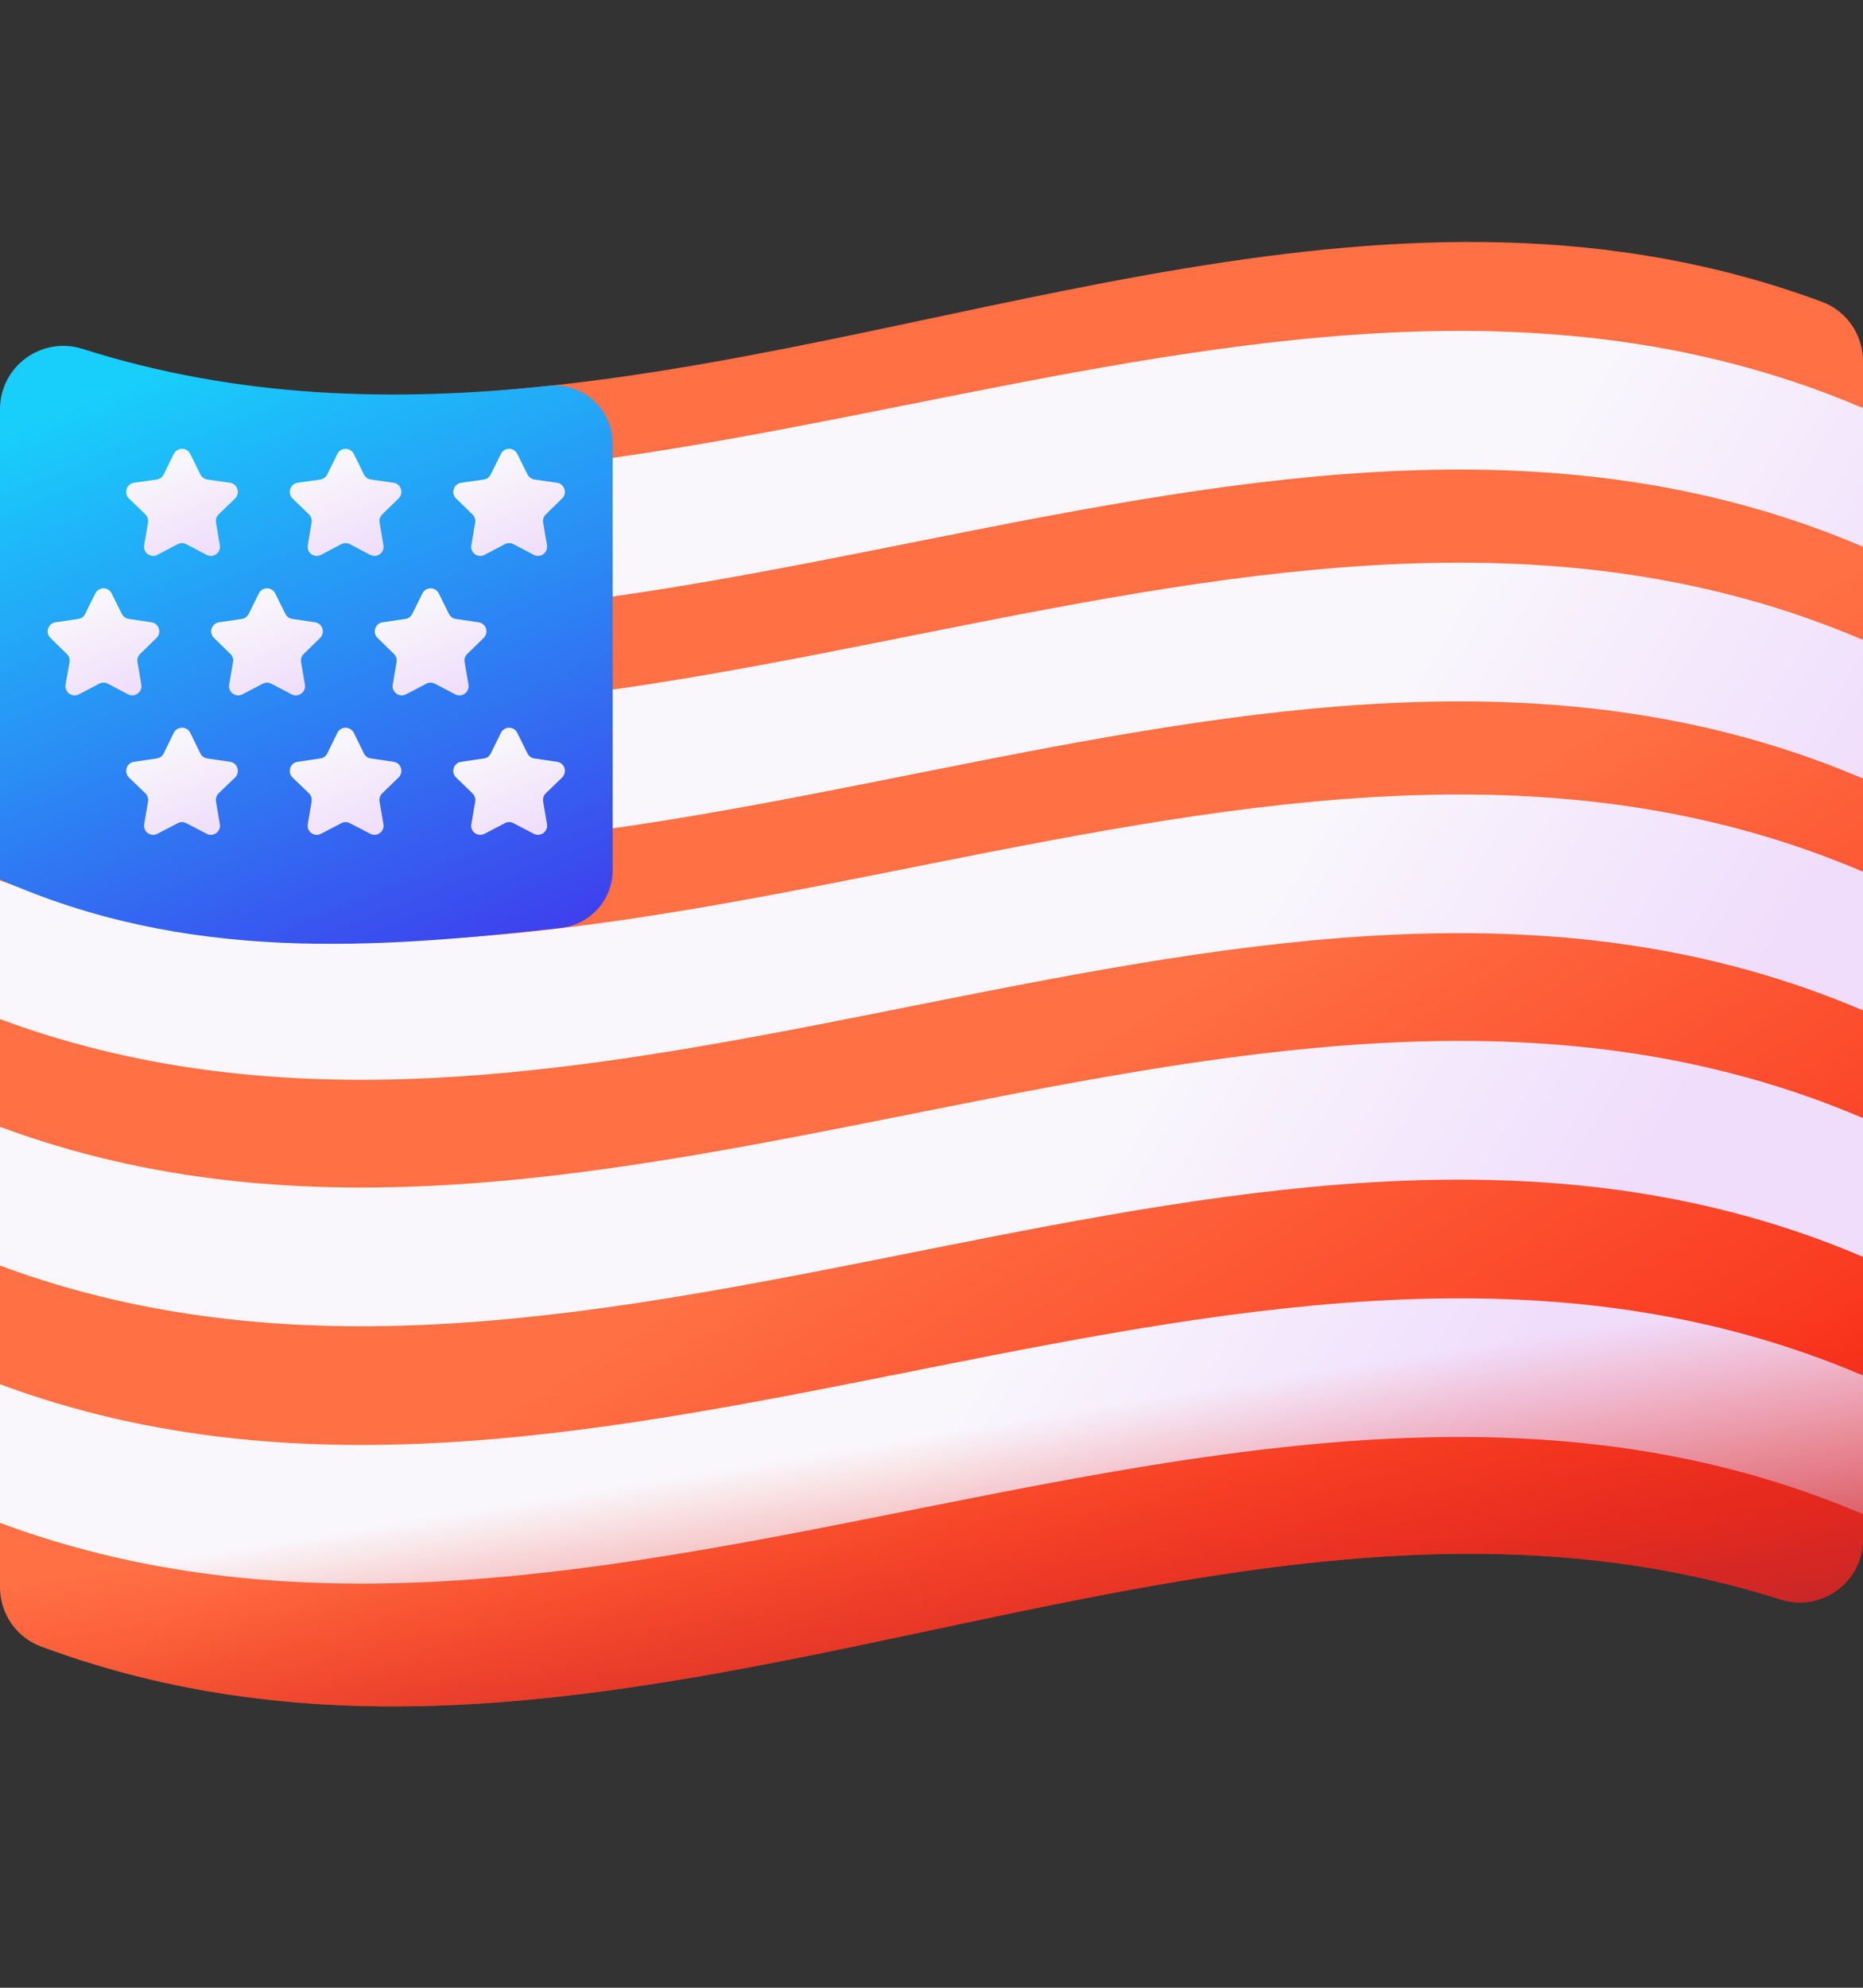 <svg width="15" height="16" viewBox="0 0 15 16" fill="none" xmlns="http://www.w3.org/2000/svg">
<rect x="0" y="0" width="15" height="16" fill="#333333" stroke="none"/>
<g clip-path="url(#clip0_7_1090)">
<path d="M14.671 2.43C11.264 1.165 7.836 2.747 4.417 3.106C3.165 3.238 1.995 3.283 0.746 2.886C0.417 2.781 0.081 3.025 0.081 3.371C0.081 4.635 0 5.822 0 7.087L0.154 7.716L0 8.203V9.07L0.104 9.61L0 10.187V11.142L0.184 11.849L0 12.258V12.776C0 12.988 0.131 13.179 0.33 13.253C4.983 14.982 9.679 11.395 14.335 12.874C14.664 12.979 15 12.735 15 12.389C15 12.324 15 12.259 15 12.194L14.941 11.65L15 11.072C15 10.754 15 10.435 15 10.117L14.912 9.527L15 9C15 8.711 15 8.422 15 8.133L14.886 7.511L15 7.017C15 6.767 15 6.517 15 6.267L14.912 5.606L15 5.151C15 4.901 15 4.651 15 4.401L14.919 3.761L15 3.285C15 3.159 15 3.033 15 2.907C15 2.695 14.869 2.504 14.671 2.43Z" fill="url(#paint0_linear_7_1090)"/>
<path d="M0 11.142V12.258C4.876 14.07 10.126 10.108 15 12.188V11.072C10.126 8.992 4.876 12.954 0 11.142Z" fill="url(#paint1_linear_7_1090)"/>
<path d="M0 9.07V10.187C4.876 11.998 10.126 8.036 15 10.117V9C10.126 6.92 4.876 10.882 0 9.07Z" fill="url(#paint2_linear_7_1090)"/>
<path d="M0 7.087V8.203C4.876 10.014 10.126 6.052 15 8.133V7.017C10.126 4.936 4.876 8.898 0 7.087Z" fill="url(#paint3_linear_7_1090)"/>
<path d="M0 5.221V6.337C4.876 8.149 10.126 4.187 15 6.267V5.151C10.126 3.07 4.876 7.032 0 5.221Z" fill="url(#paint4_linear_7_1090)"/>
<path d="M0 3.835V4.471C4.876 6.283 10.126 2.321 15 4.401V3.285C10.275 1.268 5.195 4.931 0.447 3.505C0.224 3.438 0 3.602 0 3.835Z" fill="url(#paint5_linear_7_1090)"/>
<path d="M4.417 3.106C3.164 3.238 1.913 3.205 0.664 2.808C0.335 2.704 0 2.949 0 3.294V7.079C1.502 7.747 3.008 7.638 4.516 7.469C4.753 7.442 4.933 7.242 4.933 7.004V3.571C4.933 3.294 4.693 3.077 4.417 3.106Z" fill="url(#paint6_linear_7_1090)"/>
<path d="M1.532 5.899L1.613 6.065C1.624 6.087 1.645 6.102 1.669 6.105L1.852 6.132C1.912 6.14 1.936 6.215 1.893 6.258L1.76 6.386C1.743 6.403 1.735 6.428 1.739 6.452L1.77 6.634C1.781 6.694 1.717 6.74 1.663 6.711L1.5 6.626C1.478 6.614 1.453 6.614 1.431 6.626L1.268 6.711C1.214 6.74 1.15 6.694 1.161 6.634L1.192 6.452C1.196 6.428 1.188 6.403 1.171 6.386L1.038 6.258C0.995 6.215 1.019 6.14 1.079 6.132L1.262 6.105C1.286 6.102 1.307 6.087 1.318 6.065L1.399 5.899C1.426 5.844 1.505 5.844 1.532 5.899Z" fill="url(#paint7_linear_7_1090)"/>
<path d="M2.849 5.899L2.93 6.065C2.941 6.087 2.962 6.102 2.986 6.105L3.169 6.132C3.229 6.14 3.253 6.215 3.209 6.258L3.077 6.386C3.06 6.403 3.052 6.428 3.056 6.452L3.087 6.634C3.098 6.694 3.034 6.74 2.98 6.711L2.817 6.626C2.795 6.614 2.77 6.614 2.748 6.626L2.585 6.711C2.53 6.74 2.467 6.694 2.478 6.634L2.509 6.452C2.513 6.428 2.505 6.403 2.488 6.386L2.355 6.258C2.312 6.215 2.336 6.14 2.396 6.132L2.579 6.105C2.603 6.102 2.624 6.087 2.635 6.065L2.716 5.899C2.743 5.844 2.821 5.844 2.849 5.899Z" fill="url(#paint8_linear_7_1090)"/>
<path d="M4.165 5.899L4.247 6.065C4.258 6.087 4.279 6.102 4.303 6.105L4.485 6.132C4.546 6.14 4.57 6.215 4.526 6.258L4.394 6.386C4.377 6.403 4.369 6.428 4.373 6.452L4.404 6.634C4.414 6.694 4.351 6.74 4.297 6.711L4.134 6.626C4.112 6.614 4.086 6.614 4.065 6.626L3.902 6.711C3.847 6.74 3.784 6.694 3.795 6.634L3.826 6.452C3.83 6.428 3.822 6.403 3.804 6.386L3.672 6.258C3.628 6.215 3.653 6.14 3.713 6.132L3.896 6.105C3.92 6.102 3.941 6.087 3.951 6.065L4.033 5.899C4.06 5.844 4.138 5.844 4.165 5.899Z" fill="url(#paint9_linear_7_1090)"/>
<path d="M0.899 4.777L0.981 4.942C0.992 4.964 1.013 4.979 1.037 4.982L1.219 5.009C1.28 5.018 1.304 5.092 1.26 5.135L1.128 5.264C1.111 5.281 1.103 5.305 1.107 5.329L1.138 5.511C1.148 5.571 1.085 5.617 1.031 5.589L0.868 5.503C0.846 5.492 0.82 5.492 0.799 5.503L0.635 5.589C0.581 5.617 0.518 5.571 0.528 5.511L0.56 5.329C0.564 5.305 0.556 5.281 0.538 5.264L0.406 5.135C0.362 5.092 0.387 5.018 0.447 5.009L0.63 4.982C0.654 4.979 0.675 4.964 0.685 4.942L0.767 4.777C0.794 4.722 0.872 4.722 0.899 4.777Z" fill="url(#paint10_linear_7_1090)"/>
<path d="M2.216 4.777L2.298 4.942C2.309 4.964 2.329 4.979 2.354 4.982L2.536 5.009C2.597 5.018 2.621 5.092 2.577 5.135L2.445 5.264C2.428 5.281 2.42 5.305 2.424 5.329L2.455 5.511C2.465 5.571 2.402 5.617 2.348 5.589L2.184 5.503C2.163 5.492 2.137 5.492 2.116 5.503L1.952 5.589C1.898 5.617 1.835 5.571 1.845 5.511L1.876 5.329C1.881 5.305 1.873 5.281 1.855 5.264L1.723 5.135C1.679 5.092 1.703 5.018 1.764 5.009L1.947 4.982C1.971 4.979 1.991 4.964 2.002 4.942L2.084 4.777C2.111 4.722 2.189 4.722 2.216 4.777Z" fill="url(#paint11_linear_7_1090)"/>
<path d="M3.533 4.777L3.615 4.942C3.626 4.964 3.646 4.979 3.67 4.982L3.853 5.009C3.914 5.018 3.938 5.092 3.894 5.135L3.762 5.264C3.744 5.281 3.736 5.305 3.741 5.329L3.772 5.511C3.782 5.571 3.719 5.617 3.665 5.589L3.501 5.503C3.48 5.492 3.454 5.492 3.433 5.503L3.269 5.589C3.215 5.617 3.152 5.571 3.162 5.511L3.193 5.329C3.197 5.305 3.19 5.281 3.172 5.264L3.04 5.135C2.996 5.092 3.02 5.018 3.081 5.009L3.264 4.982C3.288 4.979 3.308 4.964 3.319 4.942L3.401 4.777C3.428 4.722 3.506 4.722 3.533 4.777Z" fill="url(#paint12_linear_7_1090)"/>
<path d="M1.532 3.654L1.613 3.819C1.624 3.841 1.645 3.856 1.669 3.86L1.852 3.886C1.912 3.895 1.936 3.97 1.893 4.012L1.76 4.141C1.743 4.158 1.735 4.182 1.739 4.206L1.77 4.388C1.781 4.449 1.717 4.495 1.663 4.466L1.5 4.38C1.478 4.369 1.453 4.369 1.431 4.38L1.268 4.466C1.214 4.495 1.15 4.449 1.161 4.388L1.192 4.206C1.196 4.182 1.188 4.158 1.171 4.141L1.038 4.012C0.995 3.97 1.019 3.895 1.079 3.886L1.262 3.86C1.286 3.856 1.307 3.841 1.318 3.819L1.399 3.654C1.426 3.599 1.505 3.599 1.532 3.654Z" fill="url(#paint13_linear_7_1090)"/>
<path d="M2.849 3.654L2.93 3.819C2.941 3.841 2.962 3.856 2.986 3.86L3.169 3.886C3.229 3.895 3.253 3.97 3.209 4.012L3.077 4.141C3.06 4.158 3.052 4.182 3.056 4.206L3.087 4.388C3.098 4.449 3.034 4.495 2.98 4.466L2.817 4.38C2.795 4.369 2.77 4.369 2.748 4.38L2.585 4.466C2.53 4.495 2.467 4.449 2.478 4.388L2.509 4.206C2.513 4.182 2.505 4.158 2.488 4.141L2.355 4.012C2.312 3.97 2.336 3.895 2.396 3.886L2.579 3.86C2.603 3.856 2.624 3.841 2.635 3.819L2.716 3.654C2.743 3.599 2.821 3.599 2.849 3.654Z" fill="url(#paint14_linear_7_1090)"/>
<path d="M4.165 3.654L4.247 3.819C4.258 3.841 4.279 3.856 4.303 3.86L4.485 3.886C4.546 3.895 4.57 3.97 4.526 4.012L4.394 4.141C4.377 4.158 4.369 4.182 4.373 4.206L4.404 4.388C4.414 4.449 4.351 4.495 4.297 4.466L4.134 4.38C4.112 4.369 4.086 4.369 4.065 4.38L3.902 4.466C3.847 4.495 3.784 4.449 3.795 4.388L3.826 4.206C3.83 4.182 3.822 4.158 3.804 4.141L3.672 4.012C3.628 3.97 3.653 3.895 3.713 3.886L3.896 3.86C3.92 3.856 3.941 3.841 3.951 3.819L4.033 3.654C4.06 3.599 4.138 3.599 4.165 3.654Z" fill="url(#paint15_linear_7_1090)"/>
<path d="M14.335 10.618C9.679 9.139 4.983 12.726 0.33 10.997C0.131 10.923 0 10.732 0 10.52V12.776C0 12.988 0.131 13.179 0.33 13.253C4.983 14.982 9.679 11.395 14.335 12.874C14.664 12.979 15 12.735 15 12.389C15 11.637 15 10.885 15 10.133C15 10.479 14.664 10.723 14.335 10.618Z" fill="url(#paint16_linear_7_1090)"/>
</g>
<defs>
<linearGradient id="paint0_linear_7_1090" x1="8.11" y1="8.819" x2="11.558" y2="14.341" gradientUnits="userSpaceOnUse">
<stop stop-color="#FF7044"/>
<stop offset="1" stop-color="#F82814"/>
</linearGradient>
<linearGradient id="paint1_linear_7_1090" x1="7.404" y1="11.606" x2="10.624" y2="13.591" gradientUnits="userSpaceOnUse">
<stop stop-color="#F9F7FC"/>
<stop offset="1" stop-color="#F0DDFC"/>
</linearGradient>
<linearGradient id="paint2_linear_7_1090" x1="8.329" y1="10.105" x2="11.55" y2="12.09" gradientUnits="userSpaceOnUse">
<stop stop-color="#F9F7FC"/>
<stop offset="1" stop-color="#F0DDFC"/>
</linearGradient>
<linearGradient id="paint3_linear_7_1090" x1="9.215" y1="8.667" x2="12.436" y2="10.652" gradientUnits="userSpaceOnUse">
<stop stop-color="#F9F7FC"/>
<stop offset="1" stop-color="#F0DDFC"/>
</linearGradient>
<linearGradient id="paint4_linear_7_1090" x1="10.049" y1="7.315" x2="13.269" y2="9.3" gradientUnits="userSpaceOnUse">
<stop stop-color="#F9F7FC"/>
<stop offset="1" stop-color="#F0DDFC"/>
</linearGradient>
<linearGradient id="paint5_linear_7_1090" x1="10.882" y1="5.963" x2="14.103" y2="7.948" gradientUnits="userSpaceOnUse">
<stop stop-color="#F9F7FC"/>
<stop offset="1" stop-color="#F0DDFC"/>
</linearGradient>
<linearGradient id="paint6_linear_7_1090" x1="1.499" y1="2.907" x2="3.587" y2="8.024" gradientUnits="userSpaceOnUse">
<stop stop-color="#18CEFB"/>
<stop offset="0.444" stop-color="#2990F5"/>
<stop offset="1" stop-color="#3F3CED"/>
</linearGradient>
<linearGradient id="paint7_linear_7_1090" x1="1.357" y1="5.983" x2="1.674" y2="6.76" gradientUnits="userSpaceOnUse">
<stop stop-color="#F8F6FB"/>
<stop offset="1" stop-color="#EFDCFB"/>
</linearGradient>
<linearGradient id="paint8_linear_7_1090" x1="2.673" y1="5.983" x2="2.99" y2="6.76" gradientUnits="userSpaceOnUse">
<stop stop-color="#F8F6FB"/>
<stop offset="1" stop-color="#EFDCFB"/>
</linearGradient>
<linearGradient id="paint9_linear_7_1090" x1="3.99" y1="5.983" x2="4.307" y2="6.76" gradientUnits="userSpaceOnUse">
<stop stop-color="#F8F6FB"/>
<stop offset="1" stop-color="#EFDCFB"/>
</linearGradient>
<linearGradient id="paint10_linear_7_1090" x1="0.724" y1="4.86" x2="1.041" y2="5.637" gradientUnits="userSpaceOnUse">
<stop stop-color="#F8F6FB"/>
<stop offset="1" stop-color="#EFDCFB"/>
</linearGradient>
<linearGradient id="paint11_linear_7_1090" x1="2.041" y1="4.86" x2="2.358" y2="5.637" gradientUnits="userSpaceOnUse">
<stop stop-color="#F8F6FB"/>
<stop offset="1" stop-color="#EFDCFB"/>
</linearGradient>
<linearGradient id="paint12_linear_7_1090" x1="3.358" y1="4.86" x2="3.675" y2="5.637" gradientUnits="userSpaceOnUse">
<stop stop-color="#F8F6FB"/>
<stop offset="1" stop-color="#EFDCFB"/>
</linearGradient>
<linearGradient id="paint13_linear_7_1090" x1="1.357" y1="3.737" x2="1.674" y2="4.514" gradientUnits="userSpaceOnUse">
<stop stop-color="#F8F6FB"/>
<stop offset="1" stop-color="#EFDCFB"/>
</linearGradient>
<linearGradient id="paint14_linear_7_1090" x1="2.673" y1="3.737" x2="2.99" y2="4.514" gradientUnits="userSpaceOnUse">
<stop stop-color="#F8F6FB"/>
<stop offset="1" stop-color="#EFDCFB"/>
</linearGradient>
<linearGradient id="paint15_linear_7_1090" x1="3.99" y1="3.737" x2="4.307" y2="4.514" gradientUnits="userSpaceOnUse">
<stop stop-color="#F8F6FB"/>
<stop offset="1" stop-color="#EFDCFB"/>
</linearGradient>
<linearGradient id="paint16_linear_7_1090" x1="7.511" y1="11.543" x2="7.95" y2="14.229" gradientUnits="userSpaceOnUse">
<stop stop-color="#F82814" stop-opacity="0"/>
<stop offset="1" stop-color="#C0272D"/>
</linearGradient>
<clipPath id="clip0_7_1090">
<rect width="15" height="15" fill="white" transform="translate(0 0.341)"/>
</clipPath>
</defs>
</svg>
